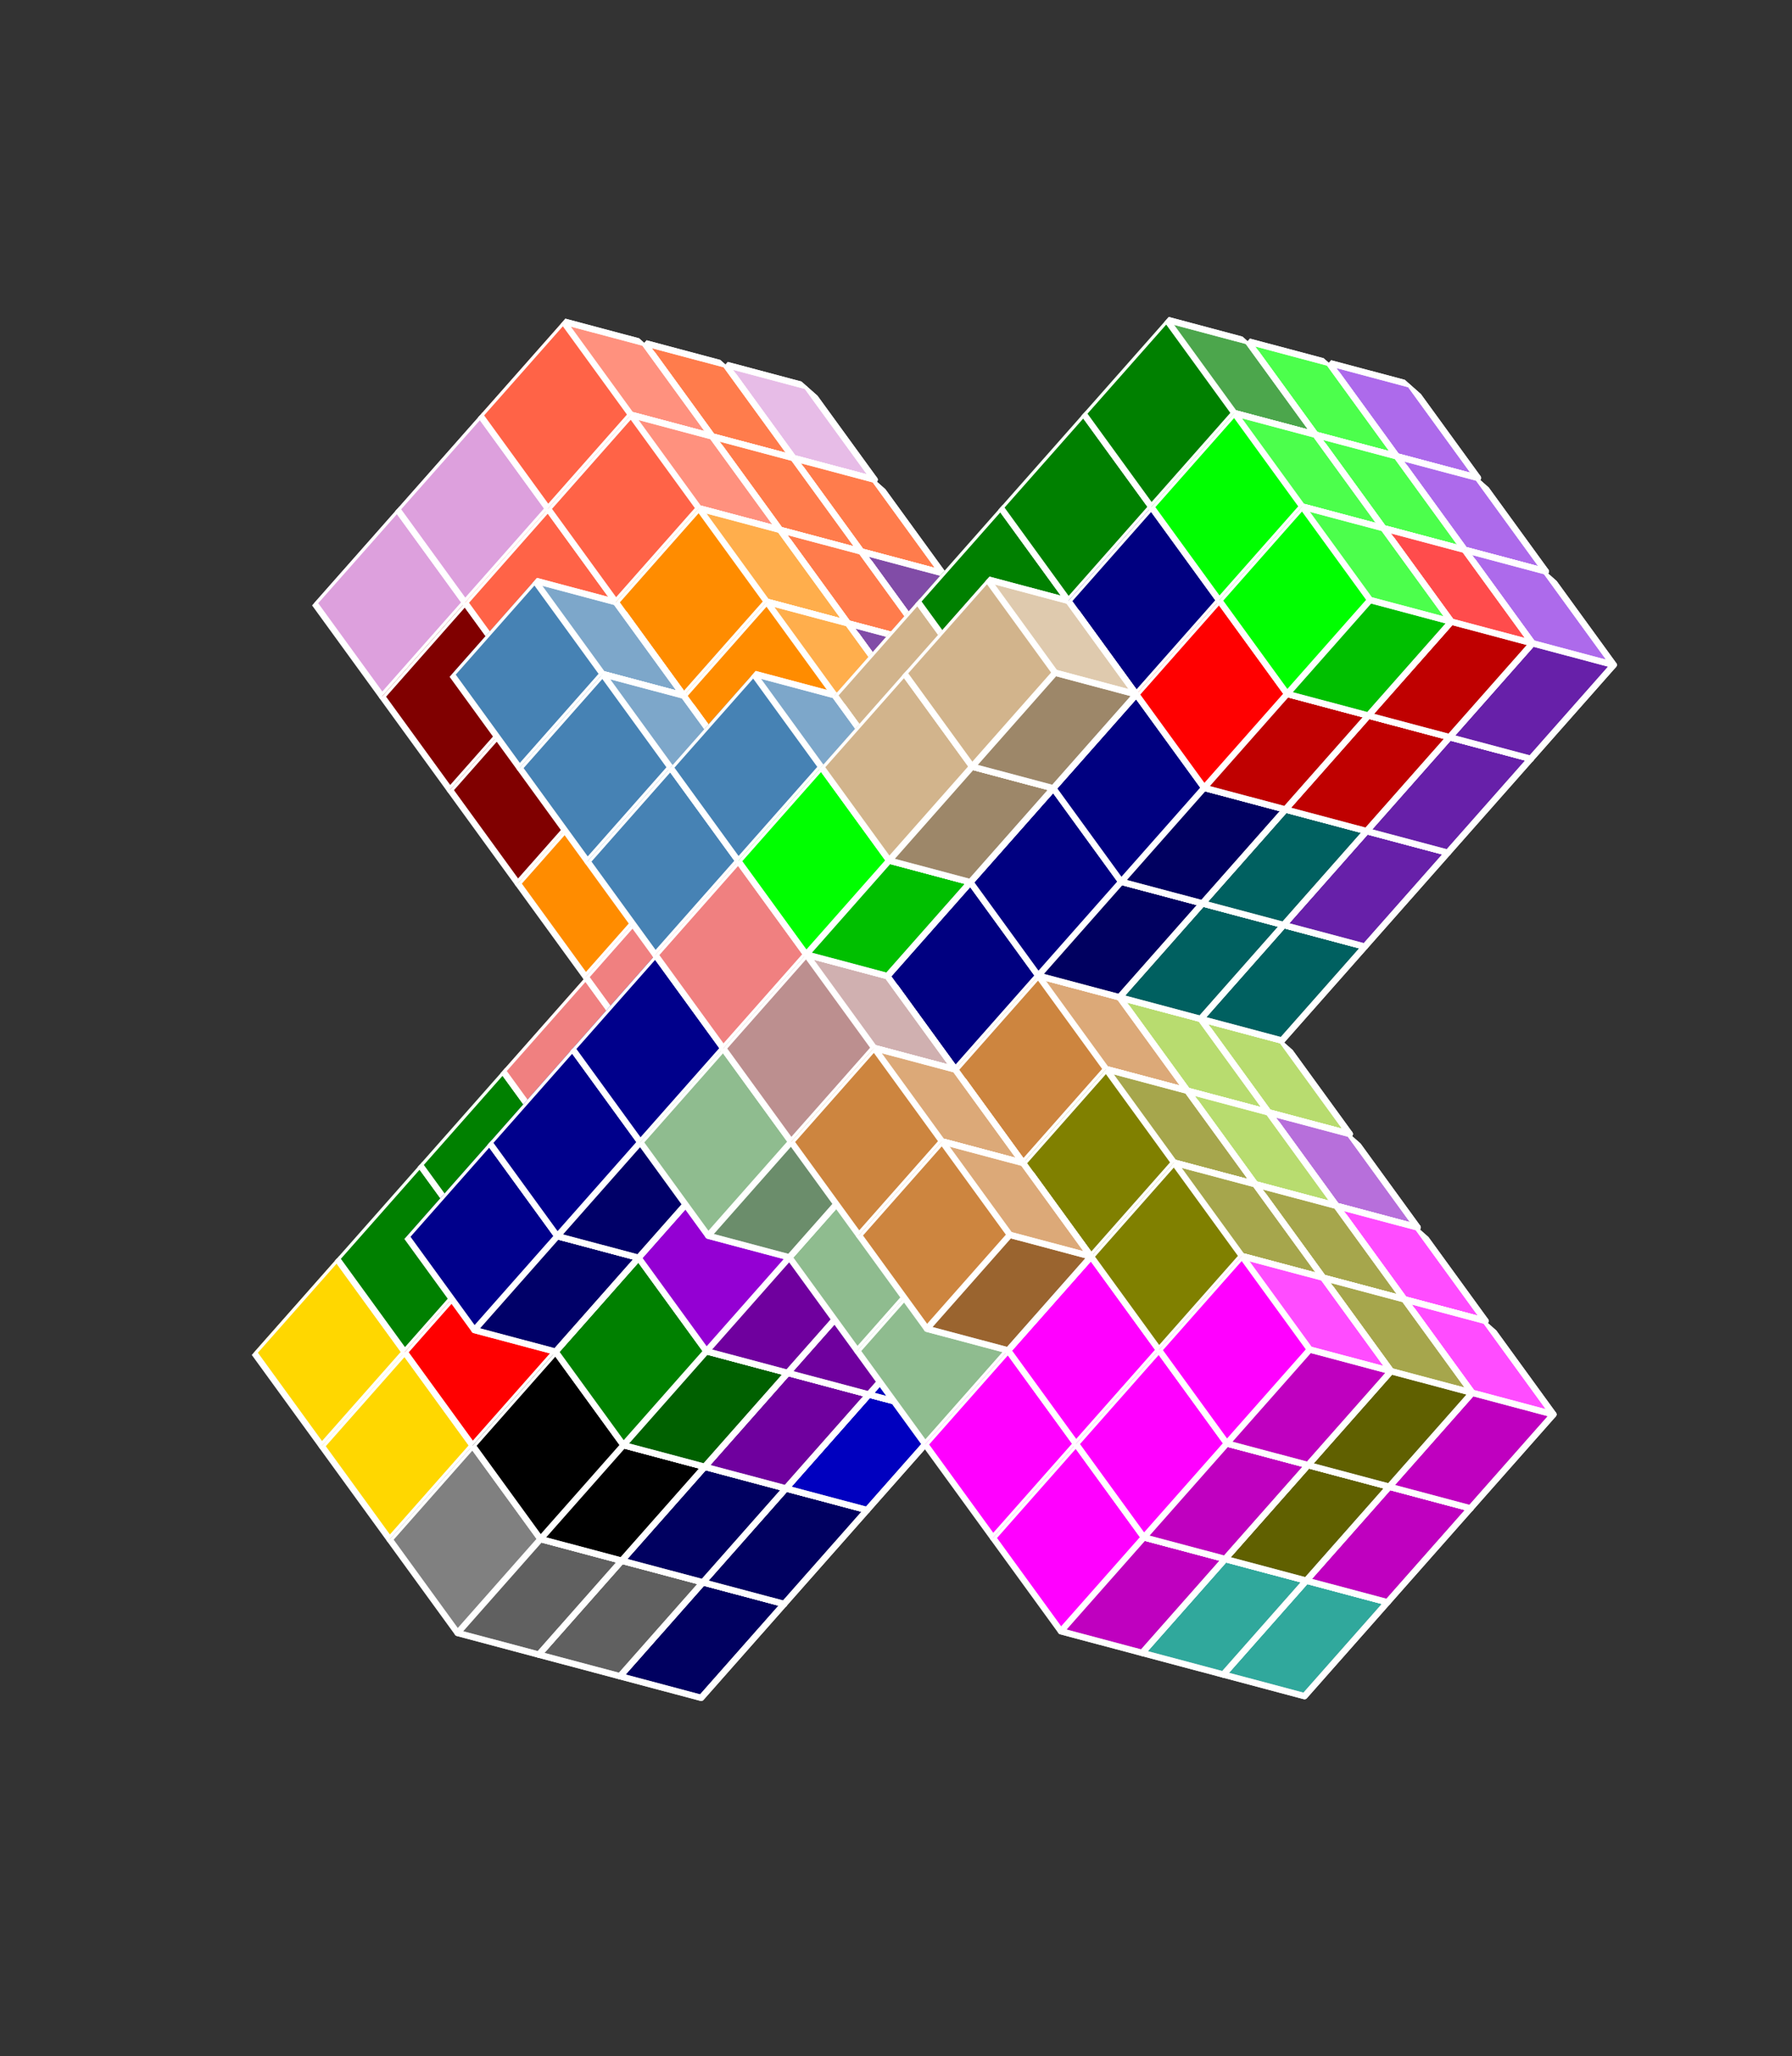 <?xml version="1.0" encoding="UTF-8" standalone="no"?>
<!-- Created by Polyform Puzzler (http://puzzler.sourceforge.net/) -->

<svg
   xmlns:dc="http://purl.org/dc/elements/1.1/"
   xmlns:cc="http://creativecommons.org/ns#"
   xmlns:rdf="http://www.w3.org/1999/02/22-rdf-syntax-ns#"
   xmlns:svg="http://www.w3.org/2000/svg"
   xmlns="http://www.w3.org/2000/svg"
   xmlns:xlink="http://www.w3.org/1999/xlink"
   xmlns:sodipodi="http://sodipodi.sourceforge.net/DTD/sodipodi-0.dtd"
   xmlns:inkscape="http://www.inkscape.org/namespaces/inkscape"
   width="143.000"
   height="164.000"
   viewBox="0 0 143.000 164.000"
   id="svg2"
   version="1.1"
   inkscape:version="0.48.2 r9819"
   sodipodi:docname="polycubes-12345-x-3.svg"
   inkscape:export-filename="/home/david/bin/puzzles/g4g/images/polycubes-12345-x-3.png"
   inkscape:export-xdpi="180"
   inkscape:export-ydpi="180">
  <rect x="0" y="0" width="143.000" height="164.000" fill="#333333" stroke="none"/>
  <sodipodi:namedview
     pagecolor="#ffffff"
     bordercolor="#666666"
     borderopacity="1"
     objecttolerance="10"
     gridtolerance="10"
     guidetolerance="10"
     inkscape:pageopacity="0"
     inkscape:pageshadow="2"
     inkscape:window-width="1920"
     inkscape:window-height="1056"
     id="namedview681"
     showgrid="false"
     inkscape:zoom="7.4023904"
     inkscape:cx="74.5"
     inkscape:cy="83.5"
     inkscape:window-x="0"
     inkscape:window-y="24"
     inkscape:window-maximized="1"
     inkscape:current-layer="svg2" />
  <defs
     id="defs4">
    <symbol
       id="cube0">
      <polygon
         fill="gray"
         stroke="white"
         stroke-width="0.5"
         stroke-linejoin="round"
         points="0,13 9,15 15,12 15,2 6,0 0,3"
         id="polygon7" />
      <polygon
         fill="black"
         fill-opacity="0.25"
         stroke="white"
         stroke-width="0.5"
         stroke-linejoin="round"
         points="9,15 15,12 15,2 9,5"
         id="polygon9" />
      <polygon
         fill="white"
         fill-opacity="0.30"
         stroke="white"
         stroke-width="0.5"
         stroke-linejoin="round"
         points="0,3 9,5 15,2 6,0"
         id="polygon11" />
    </symbol>
    <symbol
       id="cube1">
      <polygon
         fill="black"
         stroke="white"
         stroke-width="0.5"
         stroke-linejoin="round"
         points="0,13 9,15 15,12 15,2 6,0 0,3"
         id="polygon14" />
      <polygon
         fill="black"
         fill-opacity="0.25"
         stroke="white"
         stroke-width="0.5"
         stroke-linejoin="round"
         points="9,15 15,12 15,2 9,5"
         id="polygon16" />
      <polygon
         fill="white"
         fill-opacity="0.30"
         stroke="white"
         stroke-width="0.5"
         stroke-linejoin="round"
         points="0,3 9,5 15,2 6,0"
         id="polygon18" />
    </symbol>
    <symbol
       id="cubeA4">
      <polygon
         fill="navy"
         stroke="white"
         stroke-width="0.5"
         stroke-linejoin="round"
         points="0,13 9,15 15,12 15,2 6,0 0,3"
         id="polygon21" />
      <polygon
         fill="black"
         fill-opacity="0.25"
         stroke="white"
         stroke-width="0.5"
         stroke-linejoin="round"
         points="9,15 15,12 15,2 9,5"
         id="polygon23" />
      <polygon
         fill="white"
         fill-opacity="0.30"
         stroke="white"
         stroke-width="0.5"
         stroke-linejoin="round"
         points="0,3 9,5 15,2 6,0"
         id="polygon25" />
    </symbol>
    <symbol
       id="cubeA5">
      <polygon
         fill="cadetblue"
         stroke="white"
         stroke-width="0.5"
         stroke-linejoin="round"
         points="0,13 9,15 15,12 15,2 6,0 0,3"
         id="polygon28" />
      <polygon
         fill="black"
         fill-opacity="0.25"
         stroke="white"
         stroke-width="0.5"
         stroke-linejoin="round"
         points="9,15 15,12 15,2 9,5"
         id="polygon30" />
      <polygon
         fill="white"
         fill-opacity="0.30"
         stroke="white"
         stroke-width="0.5"
         stroke-linejoin="round"
         points="0,3 9,5 15,2 6,0"
         id="polygon32" />
    </symbol>
    <symbol
       id="cubeB4">
      <polygon
         fill="gold"
         stroke="white"
         stroke-width="0.5"
         stroke-linejoin="round"
         points="0,13 9,15 15,12 15,2 6,0 0,3"
         id="polygon35" />
      <polygon
         fill="black"
         fill-opacity="0.25"
         stroke="white"
         stroke-width="0.5"
         stroke-linejoin="round"
         points="9,15 15,12 15,2 9,5"
         id="polygon37" />
      <polygon
         fill="white"
         fill-opacity="0.30"
         stroke="white"
         stroke-width="0.5"
         stroke-linejoin="round"
         points="0,3 9,5 15,2 6,0"
         id="polygon39" />
    </symbol>
    <symbol
       id="cubeD">
      <polygon
         fill="gray"
         stroke="white"
         stroke-width="0.5"
         stroke-linejoin="round"
         points="0,13 9,15 15,12 15,2 6,0 0,3"
         id="polygon42" />
      <polygon
         fill="black"
         fill-opacity="0.25"
         stroke="white"
         stroke-width="0.5"
         stroke-linejoin="round"
         points="9,15 15,12 15,2 9,5"
         id="polygon44" />
      <polygon
         fill="white"
         fill-opacity="0.30"
         stroke="white"
         stroke-width="0.5"
         stroke-linejoin="round"
         points="0,3 9,5 15,2 6,0"
         id="polygon46" />
    </symbol>
    <symbol
       id="cubeF5">
      <polygon
         fill="green"
         stroke="white"
         stroke-width="0.5"
         stroke-linejoin="round"
         points="0,13 9,15 15,12 15,2 6,0 0,3"
         id="polygon49" />
      <polygon
         fill="black"
         fill-opacity="0.25"
         stroke="white"
         stroke-width="0.5"
         stroke-linejoin="round"
         points="9,15 15,12 15,2 9,5"
         id="polygon51" />
      <polygon
         fill="white"
         fill-opacity="0.30"
         stroke="white"
         stroke-width="0.5"
         stroke-linejoin="round"
         points="0,3 9,5 15,2 6,0"
         id="polygon53" />
    </symbol>
    <symbol
       id="cubeI3">
      <polygon
         fill="darkblue"
         stroke="white"
         stroke-width="0.5"
         stroke-linejoin="round"
         points="0,13 9,15 15,12 15,2 6,0 0,3"
         id="polygon56" />
      <polygon
         fill="black"
         fill-opacity="0.25"
         stroke="white"
         stroke-width="0.5"
         stroke-linejoin="round"
         points="9,15 15,12 15,2 9,5"
         id="polygon58" />
      <polygon
         fill="white"
         fill-opacity="0.30"
         stroke="white"
         stroke-width="0.5"
         stroke-linejoin="round"
         points="0,3 9,5 15,2 6,0"
         id="polygon60" />
    </symbol>
    <symbol
       id="cubeI4">
      <polygon
         fill="blue"
         stroke="white"
         stroke-width="0.5"
         stroke-linejoin="round"
         points="0,13 9,15 15,12 15,2 6,0 0,3"
         id="polygon63" />
      <polygon
         fill="black"
         fill-opacity="0.25"
         stroke="white"
         stroke-width="0.5"
         stroke-linejoin="round"
         points="9,15 15,12 15,2 9,5"
         id="polygon65" />
      <polygon
         fill="white"
         fill-opacity="0.30"
         stroke="white"
         stroke-width="0.5"
         stroke-linejoin="round"
         points="0,3 9,5 15,2 6,0"
         id="polygon67" />
    </symbol>
    <symbol
       id="cubeI5">
      <polygon
         fill="blue"
         stroke="white"
         stroke-width="0.5"
         stroke-linejoin="round"
         points="0,13 9,15 15,12 15,2 6,0 0,3"
         id="polygon70" />
      <polygon
         fill="black"
         fill-opacity="0.25"
         stroke="white"
         stroke-width="0.5"
         stroke-linejoin="round"
         points="9,15 15,12 15,2 9,5"
         id="polygon72" />
      <polygon
         fill="white"
         fill-opacity="0.30"
         stroke="white"
         stroke-width="0.5"
         stroke-linejoin="round"
         points="0,3 9,5 15,2 6,0"
         id="polygon74" />
    </symbol>
    <symbol
       id="cubeJ15">
      <polygon
         fill="steelblue"
         stroke="white"
         stroke-width="0.5"
         stroke-linejoin="round"
         points="0,13 9,15 15,12 15,2 6,0 0,3"
         id="polygon77" />
      <polygon
         fill="black"
         fill-opacity="0.25"
         stroke="white"
         stroke-width="0.5"
         stroke-linejoin="round"
         points="9,15 15,12 15,2 9,5"
         id="polygon79" />
      <polygon
         fill="white"
         fill-opacity="0.30"
         stroke="white"
         stroke-width="0.5"
         stroke-linejoin="round"
         points="0,3 9,5 15,2 6,0"
         id="polygon81" />
    </symbol>
    <symbol
       id="cubeJ25">
      <polygon
         fill="darkviolet"
         stroke="white"
         stroke-width="0.5"
         stroke-linejoin="round"
         points="0,13 9,15 15,12 15,2 6,0 0,3"
         id="polygon84" />
      <polygon
         fill="black"
         fill-opacity="0.25"
         stroke="white"
         stroke-width="0.5"
         stroke-linejoin="round"
         points="9,15 15,12 15,2 9,5"
         id="polygon86" />
      <polygon
         fill="white"
         fill-opacity="0.30"
         stroke="white"
         stroke-width="0.5"
         stroke-linejoin="round"
         points="0,3 9,5 15,2 6,0"
         id="polygon88" />
    </symbol>
    <symbol
       id="cubeJ45">
      <polygon
         fill="lightcoral"
         stroke="white"
         stroke-width="0.5"
         stroke-linejoin="round"
         points="0,13 9,15 15,12 15,2 6,0 0,3"
         id="polygon91" />
      <polygon
         fill="black"
         fill-opacity="0.25"
         stroke="white"
         stroke-width="0.5"
         stroke-linejoin="round"
         points="9,15 15,12 15,2 9,5"
         id="polygon93" />
      <polygon
         fill="white"
         fill-opacity="0.30"
         stroke="white"
         stroke-width="0.5"
         stroke-linejoin="round"
         points="0,3 9,5 15,2 6,0"
         id="polygon95" />
    </symbol>
    <symbol
       id="cubeL15">
      <polygon
         fill="darkseagreen"
         stroke="white"
         stroke-width="0.5"
         stroke-linejoin="round"
         points="0,13 9,15 15,12 15,2 6,0 0,3"
         id="polygon98" />
      <polygon
         fill="black"
         fill-opacity="0.25"
         stroke="white"
         stroke-width="0.5"
         stroke-linejoin="round"
         points="9,15 15,12 15,2 9,5"
         id="polygon100" />
      <polygon
         fill="white"
         fill-opacity="0.30"
         stroke="white"
         stroke-width="0.5"
         stroke-linejoin="round"
         points="0,3 9,5 15,2 6,0"
         id="polygon102" />
    </symbol>
    <symbol
       id="cubeL25">
      <polygon
         fill="peru"
         stroke="white"
         stroke-width="0.5"
         stroke-linejoin="round"
         points="0,13 9,15 15,12 15,2 6,0 0,3"
         id="polygon105" />
      <polygon
         fill="black"
         fill-opacity="0.25"
         stroke="white"
         stroke-width="0.5"
         stroke-linejoin="round"
         points="9,15 15,12 15,2 9,5"
         id="polygon107" />
      <polygon
         fill="white"
         fill-opacity="0.30"
         stroke="white"
         stroke-width="0.5"
         stroke-linejoin="round"
         points="0,3 9,5 15,2 6,0"
         id="polygon109" />
    </symbol>
    <symbol
       id="cubeL35">
      <polygon
         fill="rosybrown"
         stroke="white"
         stroke-width="0.5"
         stroke-linejoin="round"
         points="0,13 9,15 15,12 15,2 6,0 0,3"
         id="polygon112" />
      <polygon
         fill="black"
         fill-opacity="0.25"
         stroke="white"
         stroke-width="0.5"
         stroke-linejoin="round"
         points="9,15 15,12 15,2 9,5"
         id="polygon114" />
      <polygon
         fill="white"
         fill-opacity="0.30"
         stroke="white"
         stroke-width="0.5"
         stroke-linejoin="round"
         points="0,3 9,5 15,2 6,0"
         id="polygon116" />
    </symbol>
    <symbol
       id="cubeL4">
      <polygon
         fill="blueviolet"
         stroke="white"
         stroke-width="0.5"
         stroke-linejoin="round"
         points="0,13 9,15 15,12 15,2 6,0 0,3"
         id="polygon119" />
      <polygon
         fill="black"
         fill-opacity="0.25"
         stroke="white"
         stroke-width="0.5"
         stroke-linejoin="round"
         points="9,15 15,12 15,2 9,5"
         id="polygon121" />
      <polygon
         fill="white"
         fill-opacity="0.30"
         stroke="white"
         stroke-width="0.5"
         stroke-linejoin="round"
         points="0,3 9,5 15,2 6,0"
         id="polygon123" />
    </symbol>
    <symbol
       id="cubeL45">
      <polygon
         fill="yellowgreen"
         stroke="white"
         stroke-width="0.5"
         stroke-linejoin="round"
         points="0,13 9,15 15,12 15,2 6,0 0,3"
         id="polygon126" />
      <polygon
         fill="black"
         fill-opacity="0.25"
         stroke="white"
         stroke-width="0.5"
         stroke-linejoin="round"
         points="9,15 15,12 15,2 9,5"
         id="polygon128" />
      <polygon
         fill="white"
         fill-opacity="0.30"
         stroke="white"
         stroke-width="0.5"
         stroke-linejoin="round"
         points="0,3 9,5 15,2 6,0"
         id="polygon130" />
    </symbol>
    <symbol
       id="cubeL5">
      <polygon
         fill="lime"
         stroke="white"
         stroke-width="0.5"
         stroke-linejoin="round"
         points="0,13 9,15 15,12 15,2 6,0 0,3"
         id="polygon133" />
      <polygon
         fill="black"
         fill-opacity="0.25"
         stroke="white"
         stroke-width="0.5"
         stroke-linejoin="round"
         points="9,15 15,12 15,2 9,5"
         id="polygon135" />
      <polygon
         fill="white"
         fill-opacity="0.30"
         stroke="white"
         stroke-width="0.5"
         stroke-linejoin="round"
         points="0,3 9,5 15,2 6,0"
         id="polygon137" />
    </symbol>
    <symbol
       id="cubeM">
      <polygon
         fill="black"
         stroke="white"
         stroke-width="0.5"
         stroke-linejoin="round"
         points="0,13 9,15 15,12 15,2 6,0 0,3"
         id="polygon140" />
      <polygon
         fill="black"
         fill-opacity="0.25"
         stroke="white"
         stroke-width="0.5"
         stroke-linejoin="round"
         points="9,15 15,12 15,2 9,5"
         id="polygon142" />
      <polygon
         fill="white"
         fill-opacity="0.30"
         stroke="white"
         stroke-width="0.5"
         stroke-linejoin="round"
         points="0,3 9,5 15,2 6,0"
         id="polygon144" />
    </symbol>
    <symbol
       id="cubeN15">
      <polygon
         fill="olive"
         stroke="white"
         stroke-width="0.5"
         stroke-linejoin="round"
         points="0,13 9,15 15,12 15,2 6,0 0,3"
         id="polygon147" />
      <polygon
         fill="black"
         fill-opacity="0.25"
         stroke="white"
         stroke-width="0.5"
         stroke-linejoin="round"
         points="9,15 15,12 15,2 9,5"
         id="polygon149" />
      <polygon
         fill="white"
         fill-opacity="0.30"
         stroke="white"
         stroke-width="0.5"
         stroke-linejoin="round"
         points="0,3 9,5 15,2 6,0"
         id="polygon151" />
    </symbol>
    <symbol
       id="cubeN25">
      <polygon
         fill="teal"
         stroke="white"
         stroke-width="0.5"
         stroke-linejoin="round"
         points="0,13 9,15 15,12 15,2 6,0 0,3"
         id="polygon154" />
      <polygon
         fill="black"
         fill-opacity="0.25"
         stroke="white"
         stroke-width="0.5"
         stroke-linejoin="round"
         points="9,15 15,12 15,2 9,5"
         id="polygon156" />
      <polygon
         fill="white"
         fill-opacity="0.30"
         stroke="white"
         stroke-width="0.5"
         stroke-linejoin="round"
         points="0,3 9,5 15,2 6,0"
         id="polygon158" />
    </symbol>
    <symbol
       id="cubeN5">
      <polygon
         fill="navy"
         stroke="white"
         stroke-width="0.5"
         stroke-linejoin="round"
         points="0,13 9,15 15,12 15,2 6,0 0,3"
         id="polygon161" />
      <polygon
         fill="black"
         fill-opacity="0.25"
         stroke="white"
         stroke-width="0.5"
         stroke-linejoin="round"
         points="9,15 15,12 15,2 9,5"
         id="polygon163" />
      <polygon
         fill="white"
         fill-opacity="0.30"
         stroke="white"
         stroke-width="0.5"
         stroke-linejoin="round"
         points="0,3 9,5 15,2 6,0"
         id="polygon165" />
    </symbol>
    <symbol
       id="cubeO4">
      <polygon
         fill="magenta"
         stroke="white"
         stroke-width="0.5"
         stroke-linejoin="round"
         points="0,13 9,15 15,12 15,2 6,0 0,3"
         id="polygon168" />
      <polygon
         fill="black"
         fill-opacity="0.25"
         stroke="white"
         stroke-width="0.5"
         stroke-linejoin="round"
         points="9,15 15,12 15,2 9,5"
         id="polygon170" />
      <polygon
         fill="white"
         fill-opacity="0.30"
         stroke="white"
         stroke-width="0.5"
         stroke-linejoin="round"
         points="0,3 9,5 15,2 6,0"
         id="polygon172" />
    </symbol>
    <symbol
       id="cubeP4">
      <polygon
         fill="red"
         stroke="white"
         stroke-width="0.5"
         stroke-linejoin="round"
         points="0,13 9,15 15,12 15,2 6,0 0,3"
         id="polygon175" />
      <polygon
         fill="black"
         fill-opacity="0.25"
         stroke="white"
         stroke-width="0.5"
         stroke-linejoin="round"
         points="9,15 15,12 15,2 9,5"
         id="polygon177" />
      <polygon
         fill="white"
         fill-opacity="0.30"
         stroke="white"
         stroke-width="0.5"
         stroke-linejoin="round"
         points="0,3 9,5 15,2 6,0"
         id="polygon179" />
    </symbol>
    <symbol
       id="cubeP5">
      <polygon
         fill="magenta"
         stroke="white"
         stroke-width="0.5"
         stroke-linejoin="round"
         points="0,13 9,15 15,12 15,2 6,0 0,3"
         id="polygon182" />
      <polygon
         fill="black"
         fill-opacity="0.25"
         stroke="white"
         stroke-width="0.5"
         stroke-linejoin="round"
         points="9,15 15,12 15,2 9,5"
         id="polygon184" />
      <polygon
         fill="white"
         fill-opacity="0.30"
         stroke="white"
         stroke-width="0.5"
         stroke-linejoin="round"
         points="0,3 9,5 15,2 6,0"
         id="polygon186" />
    </symbol>
    <symbol
       id="cubeQ5">
      <polygon
         fill="thistle"
         stroke="white"
         stroke-width="0.5"
         stroke-linejoin="round"
         points="0,13 9,15 15,12 15,2 6,0 0,3"
         id="polygon189" />
      <polygon
         fill="black"
         fill-opacity="0.25"
         stroke="white"
         stroke-width="0.5"
         stroke-linejoin="round"
         points="9,15 15,12 15,2 9,5"
         id="polygon191" />
      <polygon
         fill="white"
         fill-opacity="0.30"
         stroke="white"
         stroke-width="0.5"
         stroke-linejoin="round"
         points="0,3 9,5 15,2 6,0"
         id="polygon193" />
    </symbol>
    <symbol
       id="cubeS15">
      <polygon
         fill="tan"
         stroke="white"
         stroke-width="0.5"
         stroke-linejoin="round"
         points="0,13 9,15 15,12 15,2 6,0 0,3"
         id="polygon196" />
      <polygon
         fill="black"
         fill-opacity="0.25"
         stroke="white"
         stroke-width="0.5"
         stroke-linejoin="round"
         points="9,15 15,12 15,2 9,5"
         id="polygon198" />
      <polygon
         fill="white"
         fill-opacity="0.30"
         stroke="white"
         stroke-width="0.5"
         stroke-linejoin="round"
         points="0,3 9,5 15,2 6,0"
         id="polygon200" />
    </symbol>
    <symbol
       id="cubeS25">
      <polygon
         fill="indigo"
         stroke="white"
         stroke-width="0.5"
         stroke-linejoin="round"
         points="0,13 9,15 15,12 15,2 6,0 0,3"
         id="polygon203" />
      <polygon
         fill="black"
         fill-opacity="0.25"
         stroke="white"
         stroke-width="0.5"
         stroke-linejoin="round"
         points="9,15 15,12 15,2 9,5"
         id="polygon205" />
      <polygon
         fill="white"
         fill-opacity="0.30"
         stroke="white"
         stroke-width="0.5"
         stroke-linejoin="round"
         points="0,3 9,5 15,2 6,0"
         id="polygon207" />
    </symbol>
    <symbol
       id="cubeS4">
      <polygon
         fill="lime"
         stroke="white"
         stroke-width="0.5"
         stroke-linejoin="round"
         points="0,13 9,15 15,12 15,2 6,0 0,3"
         id="polygon210" />
      <polygon
         fill="black"
         fill-opacity="0.25"
         stroke="white"
         stroke-width="0.5"
         stroke-linejoin="round"
         points="9,15 15,12 15,2 9,5"
         id="polygon212" />
      <polygon
         fill="white"
         fill-opacity="0.30"
         stroke="white"
         stroke-width="0.5"
         stroke-linejoin="round"
         points="0,3 9,5 15,2 6,0"
         id="polygon214" />
    </symbol>
    <symbol
       id="cubeT15">
      <polygon
         fill="yellow"
         stroke="white"
         stroke-width="0.5"
         stroke-linejoin="round"
         points="0,13 9,15 15,12 15,2 6,0 0,3"
         id="polygon217" />
      <polygon
         fill="black"
         fill-opacity="0.25"
         stroke="white"
         stroke-width="0.5"
         stroke-linejoin="round"
         points="9,15 15,12 15,2 9,5"
         id="polygon219" />
      <polygon
         fill="white"
         fill-opacity="0.30"
         stroke="white"
         stroke-width="0.5"
         stroke-linejoin="round"
         points="0,3 9,5 15,2 6,0"
         id="polygon221" />
    </symbol>
    <symbol
       id="cubeT25">
      <polygon
         fill="orangered"
         stroke="white"
         stroke-width="0.5"
         stroke-linejoin="round"
         points="0,13 9,15 15,12 15,2 6,0 0,3"
         id="polygon224" />
      <polygon
         fill="black"
         fill-opacity="0.25"
         stroke="white"
         stroke-width="0.5"
         stroke-linejoin="round"
         points="9,15 15,12 15,2 9,5"
         id="polygon226" />
      <polygon
         fill="white"
         fill-opacity="0.30"
         stroke="white"
         stroke-width="0.5"
         stroke-linejoin="round"
         points="0,3 9,5 15,2 6,0"
         id="polygon228" />
    </symbol>
    <symbol
       id="cubeT4">
      <polygon
         fill="green"
         stroke="white"
         stroke-width="0.5"
         stroke-linejoin="round"
         points="0,13 9,15 15,12 15,2 6,0 0,3"
         id="polygon231" />
      <polygon
         fill="black"
         fill-opacity="0.25"
         stroke="white"
         stroke-width="0.5"
         stroke-linejoin="round"
         points="9,15 15,12 15,2 9,5"
         id="polygon233" />
      <polygon
         fill="white"
         fill-opacity="0.30"
         stroke="white"
         stroke-width="0.5"
         stroke-linejoin="round"
         points="0,3 9,5 15,2 6,0"
         id="polygon235" />
    </symbol>
    <symbol
       id="cubeT5">
      <polygon
         fill="darkorange"
         stroke="white"
         stroke-width="0.5"
         stroke-linejoin="round"
         points="0,13 9,15 15,12 15,2 6,0 0,3"
         id="polygon238" />
      <polygon
         fill="black"
         fill-opacity="0.25"
         stroke="white"
         stroke-width="0.5"
         stroke-linejoin="round"
         points="9,15 15,12 15,2 9,5"
         id="polygon240" />
      <polygon
         fill="white"
         fill-opacity="0.30"
         stroke="white"
         stroke-width="0.5"
         stroke-linejoin="round"
         points="0,3 9,5 15,2 6,0"
         id="polygon242" />
    </symbol>
    <symbol
       id="cubeU5">
      <polygon
         fill="turquoise"
         stroke="white"
         stroke-width="0.5"
         stroke-linejoin="round"
         points="0,13 9,15 15,12 15,2 6,0 0,3"
         id="polygon245" />
      <polygon
         fill="black"
         fill-opacity="0.25"
         stroke="white"
         stroke-width="0.5"
         stroke-linejoin="round"
         points="9,15 15,12 15,2 9,5"
         id="polygon247" />
      <polygon
         fill="white"
         fill-opacity="0.30"
         stroke="white"
         stroke-width="0.5"
         stroke-linejoin="round"
         points="0,3 9,5 15,2 6,0"
         id="polygon249" />
    </symbol>
    <symbol
       id="cubeV15">
      <polygon
         fill="darkorchid"
         stroke="white"
         stroke-width="0.5"
         stroke-linejoin="round"
         points="0,13 9,15 15,12 15,2 6,0 0,3"
         id="polygon252" />
      <polygon
         fill="black"
         fill-opacity="0.25"
         stroke="white"
         stroke-width="0.5"
         stroke-linejoin="round"
         points="9,15 15,12 15,2 9,5"
         id="polygon254" />
      <polygon
         fill="white"
         fill-opacity="0.30"
         stroke="white"
         stroke-width="0.5"
         stroke-linejoin="round"
         points="0,3 9,5 15,2 6,0"
         id="polygon256" />
    </symbol>
    <symbol
       id="cubeV25">
      <polygon
         fill="tomato"
         stroke="white"
         stroke-width="0.5"
         stroke-linejoin="round"
         points="0,13 9,15 15,12 15,2 6,0 0,3"
         id="polygon259" />
      <polygon
         fill="black"
         fill-opacity="0.25"
         stroke="white"
         stroke-width="0.5"
         stroke-linejoin="round"
         points="9,15 15,12 15,2 9,5"
         id="polygon261" />
      <polygon
         fill="white"
         fill-opacity="0.30"
         stroke="white"
         stroke-width="0.5"
         stroke-linejoin="round"
         points="0,3 9,5 15,2 6,0"
         id="polygon263" />
    </symbol>
    <symbol
       id="cubeV3">
      <polygon
         fill="darkred"
         stroke="white"
         stroke-width="0.5"
         stroke-linejoin="round"
         points="0,13 9,15 15,12 15,2 6,0 0,3"
         id="polygon266" />
      <polygon
         fill="black"
         fill-opacity="0.25"
         stroke="white"
         stroke-width="0.5"
         stroke-linejoin="round"
         points="9,15 15,12 15,2 9,5"
         id="polygon268" />
      <polygon
         fill="white"
         fill-opacity="0.30"
         stroke="white"
         stroke-width="0.5"
         stroke-linejoin="round"
         points="0,3 9,5 15,2 6,0"
         id="polygon270" />
    </symbol>
    <symbol
       id="cubeV5">
      <polygon
         fill="blueviolet"
         stroke="white"
         stroke-width="0.5"
         stroke-linejoin="round"
         points="0,13 9,15 15,12 15,2 6,0 0,3"
         id="polygon273" />
      <polygon
         fill="black"
         fill-opacity="0.25"
         stroke="white"
         stroke-width="0.5"
         stroke-linejoin="round"
         points="9,15 15,12 15,2 9,5"
         id="polygon275" />
      <polygon
         fill="white"
         fill-opacity="0.30"
         stroke="white"
         stroke-width="0.5"
         stroke-linejoin="round"
         points="0,3 9,5 15,2 6,0"
         id="polygon277" />
    </symbol>
    <symbol
       id="cubeW5">
      <polygon
         fill="maroon"
         stroke="white"
         stroke-width="0.5"
         stroke-linejoin="round"
         points="0,13 9,15 15,12 15,2 6,0 0,3"
         id="polygon280" />
      <polygon
         fill="black"
         fill-opacity="0.25"
         stroke="white"
         stroke-width="0.5"
         stroke-linejoin="round"
         points="9,15 15,12 15,2 9,5"
         id="polygon282" />
      <polygon
         fill="white"
         fill-opacity="0.30"
         stroke="white"
         stroke-width="0.5"
         stroke-linejoin="round"
         points="0,3 9,5 15,2 6,0"
         id="polygon284" />
    </symbol>
    <symbol
       id="cubeX5">
      <polygon
         fill="red"
         stroke="white"
         stroke-width="0.5"
         stroke-linejoin="round"
         points="0,13 9,15 15,12 15,2 6,0 0,3"
         id="polygon287" />
      <polygon
         fill="black"
         fill-opacity="0.25"
         stroke="white"
         stroke-width="0.5"
         stroke-linejoin="round"
         points="9,15 15,12 15,2 9,5"
         id="polygon289" />
      <polygon
         fill="white"
         fill-opacity="0.30"
         stroke="white"
         stroke-width="0.5"
         stroke-linejoin="round"
         points="0,3 9,5 15,2 6,0"
         id="polygon291" />
    </symbol>
    <symbol
       id="cubeY5">
      <polygon
         fill="gold"
         stroke="white"
         stroke-width="0.5"
         stroke-linejoin="round"
         points="0,13 9,15 15,12 15,2 6,0 0,3"
         id="polygon294" />
      <polygon
         fill="black"
         fill-opacity="0.25"
         stroke="white"
         stroke-width="0.5"
         stroke-linejoin="round"
         points="9,15 15,12 15,2 9,5"
         id="polygon296" />
      <polygon
         fill="white"
         fill-opacity="0.30"
         stroke="white"
         stroke-width="0.5"
         stroke-linejoin="round"
         points="0,3 9,5 15,2 6,0"
         id="polygon298" />
    </symbol>
    <symbol
       id="cubeZ5">
      <polygon
         fill="plum"
         stroke="white"
         stroke-width="0.5"
         stroke-linejoin="round"
         points="0,13 9,15 15,12 15,2 6,0 0,3"
         id="polygon301" />
      <polygon
         fill="black"
         fill-opacity="0.25"
         stroke="white"
         stroke-width="0.5"
         stroke-linejoin="round"
         points="9,15 15,12 15,2 9,5"
         id="polygon303" />
      <polygon
         fill="white"
         fill-opacity="0.30"
         stroke="white"
         stroke-width="0.5"
         stroke-linejoin="round"
         points="0,3 9,5 15,2 6,0"
         id="polygon305" />
    </symbol>
  </defs>
  <g
     id="g307"
     transform="matrix(0.749,0.662,-0.662,0.749,72.007,-29.155)">
    <use
       xlink:href="#cubeI5"
       x="64"
       y="118"
       id="use309"
       width="143"
       height="164" />
    <use
       xlink:href="#cubeA4"
       x="73"
       y="120"
       id="use311"
       width="143"
       height="164" />
    <use
       xlink:href="#cubeA4"
       x="82"
       y="122"
       id="use313"
       width="143"
       height="164" />
    <use
       xlink:href="#cubeI5"
       x="64"
       y="108"
       id="use315"
       width="143"
       height="164" />
    <use
       xlink:href="#cubeX5"
       x="73"
       y="110"
       id="use317"
       width="143"
       height="164" />
    <use
       xlink:href="#cubeA4"
       x="82"
       y="112"
       id="use319"
       width="143"
       height="164" />
    <use
       xlink:href="#cubeI5"
       x="64"
       y="98"
       id="use321"
       width="143"
       height="164" />
    <use
       xlink:href="#cubeA5"
       x="73"
       y="100"
       id="use323"
       width="143"
       height="164" />
    <use
       xlink:href="#cubeI4"
       x="82"
       y="102"
       id="use325"
       width="143"
       height="164" />
    <use
       xlink:href="#cubeI5"
       x="64"
       y="88"
       id="use327"
       width="143"
       height="164" />
    <use
       xlink:href="#cubeA5"
       x="73"
       y="90"
       id="use329"
       width="143"
       height="164" />
    <use
       xlink:href="#cubeI4"
       x="82"
       y="92"
       id="use331"
       width="143"
       height="164" />
    <use
       xlink:href="#cubeW5"
       x="28"
       y="70"
       id="use333"
       width="143"
       height="164" />
    <use
       xlink:href="#cubeT15"
       x="37"
       y="72"
       id="use335"
       width="143"
       height="164" />
    <use
       xlink:href="#cubeT15"
       x="46"
       y="74"
       id="use337"
       width="143"
       height="164" />
    <use
       xlink:href="#cubeT15"
       x="55"
       y="76"
       id="use339"
       width="143"
       height="164" />
    <use
       xlink:href="#cubeI5"
       x="64"
       y="78"
       id="use341"
       width="143"
       height="164" />
    <use
       xlink:href="#cubeL4"
       x="73"
       y="80"
       id="use343"
       width="143"
       height="164" />
    <use
       xlink:href="#cubeI4"
       x="82"
       y="82"
       id="use345"
       width="143"
       height="164" />
    <use
       xlink:href="#cubeL45"
       x="91"
       y="84"
       id="use347"
       width="143"
       height="164" />
    <use
       xlink:href="#cubeU5"
       x="100"
       y="86"
       id="use349"
       width="143"
       height="164" />
    <use
       xlink:href="#cubeU5"
       x="109"
       y="88"
       id="use351"
       width="143"
       height="164" />
    <use
       xlink:href="#cubeU5"
       x="118"
       y="90"
       id="use353"
       width="143"
       height="164" />
    <use
       xlink:href="#cubeZ5"
       x="28"
       y="60"
       id="use355"
       width="143"
       height="164" />
    <use
       xlink:href="#cubeT25"
       x="37"
       y="62"
       id="use357"
       width="143"
       height="164" />
    <use
       xlink:href="#cubeT15"
       x="46"
       y="64"
       id="use359"
       width="143"
       height="164" />
    <use
       xlink:href="#cubeS25"
       x="55"
       y="66"
       id="use361"
       width="143"
       height="164" />
    <use
       xlink:href="#cubeQ5"
       x="64"
       y="68"
       id="use363"
       width="143"
       height="164" />
    <use
       xlink:href="#cubeL4"
       x="73"
       y="70"
       id="use365"
       width="143"
       height="164" />
    <use
       xlink:href="#cubeI4"
       x="82"
       y="72"
       id="use367"
       width="143"
       height="164" />
    <use
       xlink:href="#cubeL45"
       x="91"
       y="74"
       id="use369"
       width="143"
       height="164" />
    <use
       xlink:href="#cubeV15"
       x="100"
       y="76"
       id="use371"
       width="143"
       height="164" />
    <use
       xlink:href="#cubeO4"
       x="109"
       y="78"
       id="use373"
       width="143"
       height="164" />
    <use
       xlink:href="#cubeO4"
       x="118"
       y="80"
       id="use375"
       width="143"
       height="164" />
    <use
       xlink:href="#cubeZ5"
       x="28"
       y="50"
       id="use377"
       width="143"
       height="164" />
    <use
       xlink:href="#cubeT25"
       x="37"
       y="52"
       id="use379"
       width="143"
       height="164" />
    <use
       xlink:href="#cubeS25"
       x="46"
       y="54"
       id="use381"
       width="143"
       height="164" />
    <use
       xlink:href="#cubeS25"
       x="55"
       y="56"
       id="use383"
       width="143"
       height="164" />
    <use
       xlink:href="#cubeY5"
       x="64"
       y="58"
       id="use385"
       width="143"
       height="164" />
    <use
       xlink:href="#cubeL5"
       x="73"
       y="60"
       id="use387"
       width="143"
       height="164" />
    <use
       xlink:href="#cubeN25"
       x="82"
       y="62"
       id="use389"
       width="143"
       height="164" />
    <use
       xlink:href="#cubeL45"
       x="91"
       y="64"
       id="use391"
       width="143"
       height="164" />
    <use
       xlink:href="#cubeV15"
       x="100"
       y="66"
       id="use393"
       width="143"
       height="164" />
    <use
       xlink:href="#cubeO4"
       x="109"
       y="68"
       id="use395"
       width="143"
       height="164" />
    <use
       xlink:href="#cubeO4"
       x="118"
       y="70"
       id="use397"
       width="143"
       height="164" />
    <use
       xlink:href="#cubeY5"
       x="64"
       y="48"
       id="use399"
       width="143"
       height="164" />
    <use
       xlink:href="#cubeL5"
       x="73"
       y="50"
       id="use401"
       width="143"
       height="164" />
    <use
       xlink:href="#cubeN25"
       x="82"
       y="52"
       id="use403"
       width="143"
       height="164" />
    <use
       xlink:href="#cubeY5"
       x="64"
       y="38"
       id="use405"
       width="143"
       height="164" />
    <use
       xlink:href="#cubeV3"
       x="73"
       y="40"
       id="use407"
       width="143"
       height="164" />
    <use
       xlink:href="#cubeV5"
       x="82"
       y="42"
       id="use409"
       width="143"
       height="164" />
    <use
       xlink:href="#cubeY5"
       x="64"
       y="28"
       id="use411"
       width="143"
       height="164" />
    <use
       xlink:href="#cubeV3"
       x="73"
       y="30"
       id="use413"
       width="143"
       height="164" />
    <use
       xlink:href="#cubeV5"
       x="82"
       y="32"
       id="use415"
       width="143"
       height="164" />
    <use
       xlink:href="#cubeV5"
       x="64"
       y="18"
       id="use417"
       width="143"
       height="164" />
    <use
       xlink:href="#cubeV5"
       x="73"
       y="20"
       id="use419"
       width="143"
       height="164" />
    <use
       xlink:href="#cubeV5"
       x="82"
       y="22"
       id="use421"
       width="143"
       height="164" />
    <use
       xlink:href="#cubeB4"
       x="58"
       y="121"
       id="use423"
       width="143"
       height="164" />
    <use
       xlink:href="#cubeX5"
       x="67"
       y="123"
       id="use425"
       width="143"
       height="164" />
    <use
       xlink:href="#cubeD"
       x="76"
       y="125"
       id="use427"
       width="143"
       height="164" />
    <use
       xlink:href="#cubeB4"
       x="58"
       y="111"
       id="use429"
       width="143"
       height="164" />
    <use
       xlink:href="#cubeX5"
       x="67"
       y="113"
       id="use431"
       width="143"
       height="164" />
    <use
       xlink:href="#cubeA4"
       x="76"
       y="115"
       id="use433"
       width="143"
       height="164" />
    <use
       xlink:href="#cubeA5"
       x="58"
       y="101"
       id="use435"
       width="143"
       height="164" />
    <use
       xlink:href="#cubeX5"
       x="67"
       y="103"
       id="use437"
       width="143"
       height="164" />
    <use
       xlink:href="#cubeJ25"
       x="76"
       y="105"
       id="use439"
       width="143"
       height="164" />
    <use
       xlink:href="#cubeA5"
       x="58"
       y="91"
       id="use441"
       width="143"
       height="164" />
    <use
       xlink:href="#cubeA5"
       x="67"
       y="93"
       id="use443"
       width="143"
       height="164" />
    <use
       xlink:href="#cubeJ25"
       x="76"
       y="95"
       id="use445"
       width="143"
       height="164" />
    <use
       xlink:href="#cubeW5"
       x="22"
       y="73"
       id="use447"
       width="143"
       height="164" />
    <use
       xlink:href="#cubeW5"
       x="31"
       y="75"
       id="use449"
       width="143"
       height="164" />
    <use
       xlink:href="#cubeT15"
       x="40"
       y="77"
       id="use451"
       width="143"
       height="164" />
    <use
       xlink:href="#cubeQ5"
       x="49"
       y="79"
       id="use453"
       width="143"
       height="164" />
    <use
       xlink:href="#cubeQ5"
       x="58"
       y="81"
       id="use455"
       width="143"
       height="164" />
    <use
       xlink:href="#cubeL4"
       x="67"
       y="83"
       id="use457"
       width="143"
       height="164" />
    <use
       xlink:href="#cubeJ25"
       x="76"
       y="85"
       id="use459"
       width="143"
       height="164" />
    <use
       xlink:href="#cubeJ25"
       x="85"
       y="87"
       id="use461"
       width="143"
       height="164" />
    <use
       xlink:href="#cubeU5"
       x="94"
       y="89"
       id="use463"
       width="143"
       height="164" />
    <use
       xlink:href="#cubeV15"
       x="103"
       y="91"
       id="use465"
       width="143"
       height="164" />
    <use
       xlink:href="#cubeU5"
       x="112"
       y="93"
       id="use467"
       width="143"
       height="164" />
    <use
       xlink:href="#cubeZ5"
       x="22"
       y="63"
       id="use469"
       width="143"
       height="164" />
    <use
       xlink:href="#cubeV25"
       x="31"
       y="65"
       id="use471"
       width="143"
       height="164" />
    <use
       xlink:href="#cubeV25"
       x="40"
       y="67"
       id="use473"
       width="143"
       height="164" />
    <use
       xlink:href="#cubeQ5"
       x="49"
       y="69"
       id="use475"
       width="143"
       height="164" />
    <use
       xlink:href="#cubeQ5"
       x="58"
       y="71"
       id="use477"
       width="143"
       height="164" />
    <use
       xlink:href="#cubeL35"
       x="67"
       y="73"
       id="use479"
       width="143"
       height="164" />
    <use
       xlink:href="#cubeL35"
       x="76"
       y="75"
       id="use481"
       width="143"
       height="164" />
    <use
       xlink:href="#cubeL25"
       x="85"
       y="77"
       id="use483"
       width="143"
       height="164" />
    <use
       xlink:href="#cubeV15"
       x="94"
       y="79"
       id="use485"
       width="143"
       height="164" />
    <use
       xlink:href="#cubeV15"
       x="103"
       y="81"
       id="use487"
       width="143"
       height="164" />
    <use
       xlink:href="#cubeN15"
       x="112"
       y="83"
       id="use489"
       width="143"
       height="164" />
    <use
       xlink:href="#cubeT25"
       x="22"
       y="53"
       id="use491"
       width="143"
       height="164" />
    <use
       xlink:href="#cubeT25"
       x="31"
       y="55"
       id="use493"
       width="143"
       height="164" />
    <use
       xlink:href="#cubeT25"
       x="40"
       y="57"
       id="use495"
       width="143"
       height="164" />
    <use
       xlink:href="#cubeS25"
       x="49"
       y="59"
       id="use497"
       width="143"
       height="164" />
    <use
       xlink:href="#cubeS25"
       x="58"
       y="61"
       id="use499"
       width="143"
       height="164" />
    <use
       xlink:href="#cubeL5"
       x="67"
       y="63"
       id="use501"
       width="143"
       height="164" />
    <use
       xlink:href="#cubeL35"
       x="76"
       y="65"
       id="use503"
       width="143"
       height="164" />
    <use
       xlink:href="#cubeL45"
       x="85"
       y="67"
       id="use505"
       width="143"
       height="164" />
    <use
       xlink:href="#cubeL45"
       x="94"
       y="69"
       id="use507"
       width="143"
       height="164" />
    <use
       xlink:href="#cubeN15"
       x="103"
       y="71"
       id="use509"
       width="143"
       height="164" />
    <use
       xlink:href="#cubeN15"
       x="112"
       y="73"
       id="use511"
       width="143"
       height="164" />
    <use
       xlink:href="#cubeS15"
       x="58"
       y="51"
       id="use513"
       width="143"
       height="164" />
    <use
       xlink:href="#cubeN25"
       x="67"
       y="53"
       id="use515"
       width="143"
       height="164" />
    <use
       xlink:href="#cubeN25"
       x="76"
       y="55"
       id="use517"
       width="143"
       height="164" />
    <use
       xlink:href="#cubeY5"
       x="58"
       y="41"
       id="use519"
       width="143"
       height="164" />
    <use
       xlink:href="#cubeV3"
       x="67"
       y="43"
       id="use521"
       width="143"
       height="164" />
    <use
       xlink:href="#cubeN25"
       x="76"
       y="45"
       id="use523"
       width="143"
       height="164" />
    <use
       xlink:href="#cubeT4"
       x="58"
       y="31"
       id="use525"
       width="143"
       height="164" />
    <use
       xlink:href="#cubeP4"
       x="67"
       y="33"
       id="use527"
       width="143"
       height="164" />
    <use
       xlink:href="#cubeP4"
       x="76"
       y="35"
       id="use529"
       width="143"
       height="164" />
    <use
       xlink:href="#cubeS4"
       x="58"
       y="21"
       id="use531"
       width="143"
       height="164" />
    <use
       xlink:href="#cubeS4"
       x="67"
       y="23"
       id="use533"
       width="143"
       height="164" />
    <use
       xlink:href="#cubeP4"
       x="76"
       y="25"
       id="use535"
       width="143"
       height="164" />
    <use
       xlink:href="#cubeB4"
       x="52"
       y="124"
       id="use537"
       width="143"
       height="164" />
    <use
       xlink:href="#cubeB4"
       x="61"
       y="126"
       id="use539"
       width="143"
       height="164" />
    <use
       xlink:href="#cubeD"
       x="70"
       y="128"
       id="use541"
       width="143"
       height="164" />
    <use
       xlink:href="#cubeF5"
       x="52"
       y="114"
       id="use543"
       width="143"
       height="164" />
    <use
       xlink:href="#cubeX5"
       x="61"
       y="116"
       id="use545"
       width="143"
       height="164" />
    <use
       xlink:href="#cubeM"
       x="70"
       y="118"
       id="use547"
       width="143"
       height="164" />
    <use
       xlink:href="#cubeF5"
       x="52"
       y="104"
       id="use549"
       width="143"
       height="164" />
    <use
       xlink:href="#cubeF5"
       x="61"
       y="106"
       id="use551"
       width="143"
       height="164" />
    <use
       xlink:href="#cubeF5"
       x="70"
       y="108"
       id="use553"
       width="143"
       height="164" />
    <use
       xlink:href="#cubeJ45"
       x="52"
       y="94"
       id="use555"
       width="143"
       height="164" />
    <use
       xlink:href="#cubeF5"
       x="61"
       y="96"
       id="use557"
       width="143"
       height="164" />
    <use
       xlink:href="#cubeJ25"
       x="70"
       y="98"
       id="use559"
       width="143"
       height="164" />
    <use
       xlink:href="#cubeZ5"
       x="16"
       y="76"
       id="use561"
       width="143"
       height="164" />
    <use
       xlink:href="#cubeW5"
       x="25"
       y="78"
       id="use563"
       width="143"
       height="164" />
    <use
       xlink:href="#cubeW5"
       x="34"
       y="80"
       id="use565"
       width="143"
       height="164" />
    <use
       xlink:href="#cubeT5"
       x="43"
       y="82"
       id="use567"
       width="143"
       height="164" />
    <use
       xlink:href="#cubeJ45"
       x="52"
       y="84"
       id="use569"
       width="143"
       height="164" />
    <use
       xlink:href="#cubeL4"
       x="61"
       y="86"
       id="use571"
       width="143"
       height="164" />
    <use
       xlink:href="#cubeL15"
       x="70"
       y="88"
       id="use573"
       width="143"
       height="164" />
    <use
       xlink:href="#cubeL15"
       x="79"
       y="90"
       id="use575"
       width="143"
       height="164" />
    <use
       xlink:href="#cubeL15"
       x="88"
       y="92"
       id="use577"
       width="143"
       height="164" />
    <use
       xlink:href="#cubeP5"
       x="97"
       y="94"
       id="use579"
       width="143"
       height="164" />
    <use
       xlink:href="#cubeP5"
       x="106"
       y="96"
       id="use581"
       width="143"
       height="164" />
    <use
       xlink:href="#cubeZ5"
       x="16"
       y="66"
       id="use583"
       width="143"
       height="164" />
    <use
       xlink:href="#cubeV25"
       x="25"
       y="68"
       id="use585"
       width="143"
       height="164" />
    <use
       xlink:href="#cubeJ15"
       x="34"
       y="70"
       id="use587"
       width="143"
       height="164" />
    <use
       xlink:href="#cubeT5"
       x="43"
       y="72"
       id="use589"
       width="143"
       height="164" />
    <use
       xlink:href="#cubeJ45"
       x="52"
       y="74"
       id="use591"
       width="143"
       height="164" />
    <use
       xlink:href="#cubeJ45"
       x="61"
       y="76"
       id="use593"
       width="143"
       height="164" />
    <use
       xlink:href="#cubeL35"
       x="70"
       y="78"
       id="use595"
       width="143"
       height="164" />
    <use
       xlink:href="#cubeL25"
       x="79"
       y="80"
       id="use597"
       width="143"
       height="164" />
    <use
       xlink:href="#cubeL15"
       x="88"
       y="82"
       id="use599"
       width="143"
       height="164" />
    <use
       xlink:href="#cubeP5"
       x="97"
       y="84"
       id="use601"
       width="143"
       height="164" />
    <use
       xlink:href="#cubeP5"
       x="106"
       y="86"
       id="use603"
       width="143"
       height="164" />
    <use
       xlink:href="#cubeV25"
       x="16"
       y="56"
       id="use605"
       width="143"
       height="164" />
    <use
       xlink:href="#cubeV25"
       x="25"
       y="58"
       id="use607"
       width="143"
       height="164" />
    <use
       xlink:href="#cubeT5"
       x="34"
       y="60"
       id="use609"
       width="143"
       height="164" />
    <use
       xlink:href="#cubeT5"
       x="43"
       y="62"
       id="use611"
       width="143"
       height="164" />
    <use
       xlink:href="#cubeT5"
       x="52"
       y="64"
       id="use613"
       width="143"
       height="164" />
    <use
       xlink:href="#cubeL5"
       x="61"
       y="66"
       id="use615"
       width="143"
       height="164" />
    <use
       xlink:href="#cubeN5"
       x="70"
       y="68"
       id="use617"
       width="143"
       height="164" />
    <use
       xlink:href="#cubeL25"
       x="79"
       y="70"
       id="use619"
       width="143"
       height="164" />
    <use
       xlink:href="#cubeN15"
       x="88"
       y="72"
       id="use621"
       width="143"
       height="164" />
    <use
       xlink:href="#cubeN15"
       x="97"
       y="74"
       id="use623"
       width="143"
       height="164" />
    <use
       xlink:href="#cubeP5"
       x="106"
       y="76"
       id="use625"
       width="143"
       height="164" />
    <use
       xlink:href="#cubeS15"
       x="52"
       y="54"
       id="use627"
       width="143"
       height="164" />
    <use
       xlink:href="#cubeS15"
       x="61"
       y="56"
       id="use629"
       width="143"
       height="164" />
    <use
       xlink:href="#cubeN5"
       x="70"
       y="58"
       id="use631"
       width="143"
       height="164" />
    <use
       xlink:href="#cubeT4"
       x="52"
       y="44"
       id="use633"
       width="143"
       height="164" />
    <use
       xlink:href="#cubeN5"
       x="61"
       y="46"
       id="use635"
       width="143"
       height="164" />
    <use
       xlink:href="#cubeN5"
       x="70"
       y="48"
       id="use637"
       width="143"
       height="164" />
    <use
       xlink:href="#cubeT4"
       x="52"
       y="34"
       id="use639"
       width="143"
       height="164" />
    <use
       xlink:href="#cubeN5"
       x="61"
       y="36"
       id="use641"
       width="143"
       height="164" />
    <use
       xlink:href="#cubeP4"
       x="70"
       y="38"
       id="use643"
       width="143"
       height="164" />
    <use
       xlink:href="#cubeT4"
       x="52"
       y="24"
       id="use645"
       width="143"
       height="164" />
    <use
       xlink:href="#cubeS4"
       x="61"
       y="26"
       id="use647"
       width="143"
       height="164" />
    <use
       xlink:href="#cubeS4"
       x="70"
       y="28"
       id="use649"
       width="143"
       height="164" />
    <use
       xlink:href="#cubeI3"
       x="55"
       y="109"
       id="use651"
       width="143"
       height="164" />
    <use
       xlink:href="#cubeI3"
       x="55"
       y="99"
       id="use653"
       width="143"
       height="164" />
    <use
       xlink:href="#cubeI3"
       x="55"
       y="89"
       id="use655"
       width="143"
       height="164" />
    <use
       xlink:href="#cubeL15"
       x="64"
       y="91"
       id="use657"
       width="143"
       height="164" />
    <use
       xlink:href="#cubeJ15"
       x="28"
       y="73"
       id="use659"
       width="143"
       height="164" />
    <use
       xlink:href="#cubeJ15"
       x="37"
       y="75"
       id="use661"
       width="143"
       height="164" />
    <use
       xlink:href="#cubeJ15"
       x="46"
       y="77"
       id="use663"
       width="143"
       height="164" />
    <use
       xlink:href="#cubeJ45"
       x="55"
       y="79"
       id="use665"
       width="143"
       height="164" />
    <use
       xlink:href="#cubeL35"
       x="64"
       y="81"
       id="use667"
       width="143"
       height="164" />
    <use
       xlink:href="#cubeL25"
       x="73"
       y="83"
       id="use669"
       width="143"
       height="164" />
    <use
       xlink:href="#cubeL25"
       x="82"
       y="85"
       id="use671"
       width="143"
       height="164" />
    <use
       xlink:href="#cubeJ15"
       x="46"
       y="67"
       id="use673"
       width="143"
       height="164" />
    <use
       xlink:href="#cubeL5"
       x="55"
       y="69"
       id="use675"
       width="143"
       height="164" />
    <use
       xlink:href="#cubeS15"
       x="55"
       y="59"
       id="use677"
       width="143"
       height="164" />
    <use
       xlink:href="#cubeS15"
       x="55"
       y="49"
       id="use679"
       width="143"
       height="164" />
  </g>
</svg>

